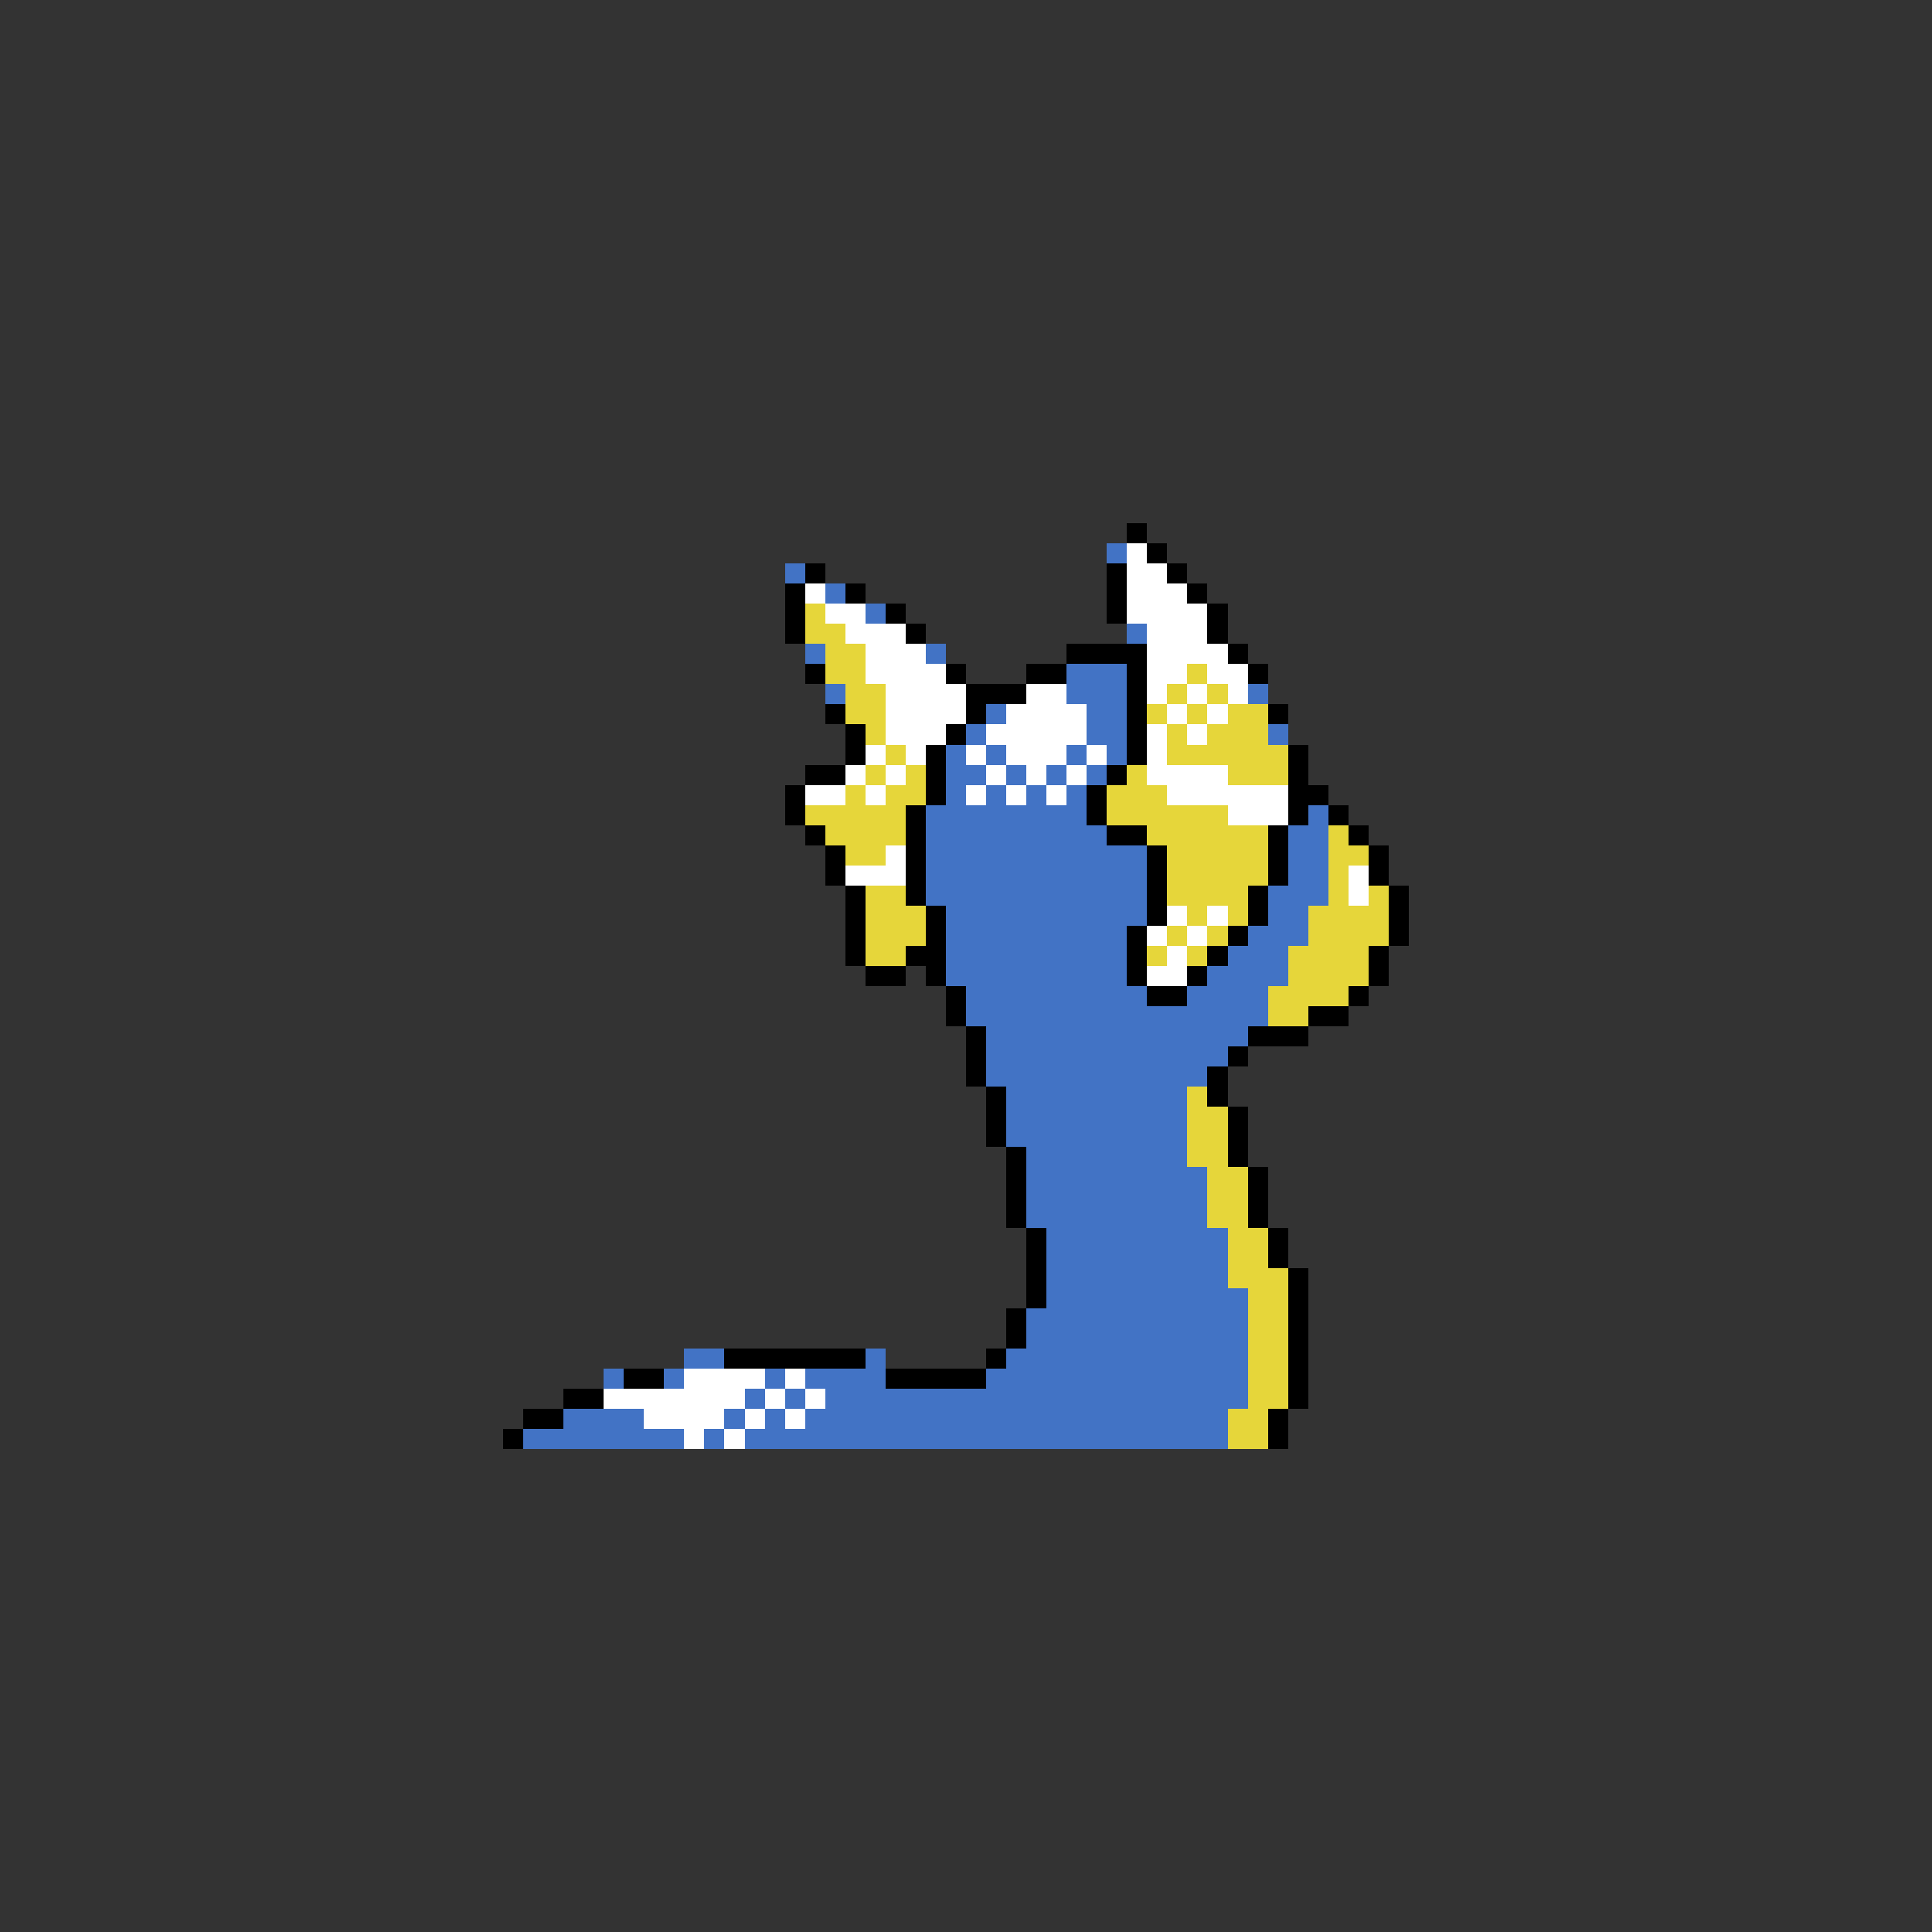 <svg xmlns="http://www.w3.org/2000/svg" viewBox="0 -0.5 96 96" shape-rendering="crispEdges">
<rect x="0" y="-0.5" width="96" height="96" fill="#333333" stroke="none"/>
<path stroke="#000000" d="M56 26h1M57 27h1M40 28h1M55 28h1M58 28h1M39 29h1M42 29h1M55 29h1M59 29h1M39 30h1M44 30h1M55 30h1M60 30h1M39 31h1M45 31h1M60 31h1M53 32h4M61 32h1M40 33h1M47 33h1M51 33h2M56 33h1M62 33h1M48 34h3M56 34h1M41 35h1M48 35h1M56 35h1M63 35h1M42 36h1M47 36h1M56 36h1M42 37h1M46 37h1M56 37h1M64 37h1M40 38h2M46 38h1M55 38h1M64 38h1M39 39h1M46 39h1M54 39h1M64 39h2M39 40h1M45 40h1M54 40h1M64 40h1M66 40h1M40 41h1M45 41h1M55 41h2M63 41h1M67 41h1M41 42h1M45 42h1M57 42h1M63 42h1M68 42h1M41 43h1M45 43h1M57 43h1M63 43h1M68 43h1M42 44h1M45 44h1M57 44h1M62 44h1M69 44h1M42 45h1M46 45h1M57 45h1M62 45h1M69 45h1M42 46h1M46 46h1M56 46h1M61 46h1M69 46h1M42 47h1M45 47h2M56 47h1M60 47h1M68 47h1M43 48h2M46 48h1M56 48h1M59 48h1M68 48h1M47 49h1M57 49h2M67 49h1M47 50h1M65 50h2M48 51h1M62 51h3M48 52h1M61 52h1M48 53h1M60 53h1M49 54h1M60 54h1M49 55h1M61 55h1M49 56h1M61 56h1M50 57h1M61 57h1M50 58h1M62 58h1M50 59h1M62 59h1M50 60h1M62 60h1M51 61h1M63 61h1M51 62h1M63 62h1M51 63h1M64 63h1M51 64h1M64 64h1M50 65h1M64 65h1M50 66h1M64 66h1M36 67h7M49 67h1M64 67h1M31 68h2M44 68h5M64 68h1M28 69h2M64 69h1M26 70h2M63 70h1M25 71h1M63 71h1" />
<path stroke="#4273c5" d="M55 27h1M39 28h1M41 29h1M43 30h1M56 31h1M40 32h1M46 32h1M53 33h3M41 34h1M53 34h3M62 34h1M49 35h1M54 35h2M48 36h1M54 36h2M63 36h1M47 37h1M49 37h1M53 37h1M55 37h1M47 38h2M50 38h1M52 38h1M54 38h1M47 39h1M49 39h1M51 39h1M53 39h1M46 40h8M65 40h1M46 41h9M64 41h2M46 42h11M64 42h2M46 43h11M64 43h2M46 44h11M63 44h3M47 45h10M63 45h2M47 46h9M62 46h3M47 47h9M61 47h3M47 48h9M60 48h4M48 49h9M59 49h4M48 50h15M49 51h13M49 52h12M49 53h11M50 54h9M50 55h9M50 56h9M51 57h8M51 58h9M51 59h9M51 60h9M52 61h9M52 62h9M52 63h9M52 64h10M51 65h11M51 66h11M34 67h2M43 67h1M50 67h12M30 68h1M33 68h1M38 68h1M40 68h4M49 68h13M37 69h1M39 69h1M41 69h21M28 70h4M36 70h1M38 70h1M40 70h21M26 71h8M35 71h1M37 71h24" />
<path stroke="#ffffff" d="M56 27h1M56 28h2M40 29h1M56 29h3M41 30h2M56 30h4M42 31h3M57 31h3M43 32h3M57 32h4M43 33h4M57 33h2M60 33h2M44 34h4M51 34h2M57 34h1M59 34h1M61 34h1M44 35h4M50 35h4M58 35h1M60 35h1M44 36h3M49 36h5M57 36h1M59 36h1M43 37h1M45 37h1M48 37h1M50 37h3M54 37h1M57 37h1M42 38h1M44 38h1M49 38h1M51 38h1M53 38h1M57 38h4M40 39h2M43 39h1M48 39h1M50 39h1M52 39h1M58 39h6M61 40h3M44 42h1M42 43h3M67 43h1M67 44h1M58 45h1M60 45h1M57 46h1M59 46h1M58 47h1M57 48h2M34 68h4M39 68h1M30 69h7M38 69h1M40 69h1M32 70h4M37 70h1M39 70h1M34 71h1M36 71h1" />
<path stroke="#e6d63a" d="M40 30h1M40 31h2M41 32h2M41 33h2M59 33h1M42 34h2M58 34h1M60 34h1M42 35h2M57 35h1M59 35h1M61 35h2M43 36h1M58 36h1M60 36h3M44 37h1M58 37h6M43 38h1M45 38h1M56 38h1M61 38h3M42 39h1M44 39h2M55 39h3M40 40h5M55 40h6M41 41h4M57 41h6M66 41h1M42 42h2M58 42h5M66 42h2M58 43h5M66 43h1M43 44h2M58 44h4M66 44h1M68 44h1M43 45h3M59 45h1M61 45h1M65 45h4M43 46h3M58 46h1M60 46h1M65 46h4M43 47h2M57 47h1M59 47h1M64 47h4M64 48h4M63 49h4M63 50h2M59 54h1M59 55h2M59 56h2M59 57h2M60 58h2M60 59h2M60 60h2M61 61h2M61 62h2M61 63h3M62 64h2M62 65h2M62 66h2M62 67h2M62 68h2M62 69h2M61 70h2M61 71h2" />
</svg>